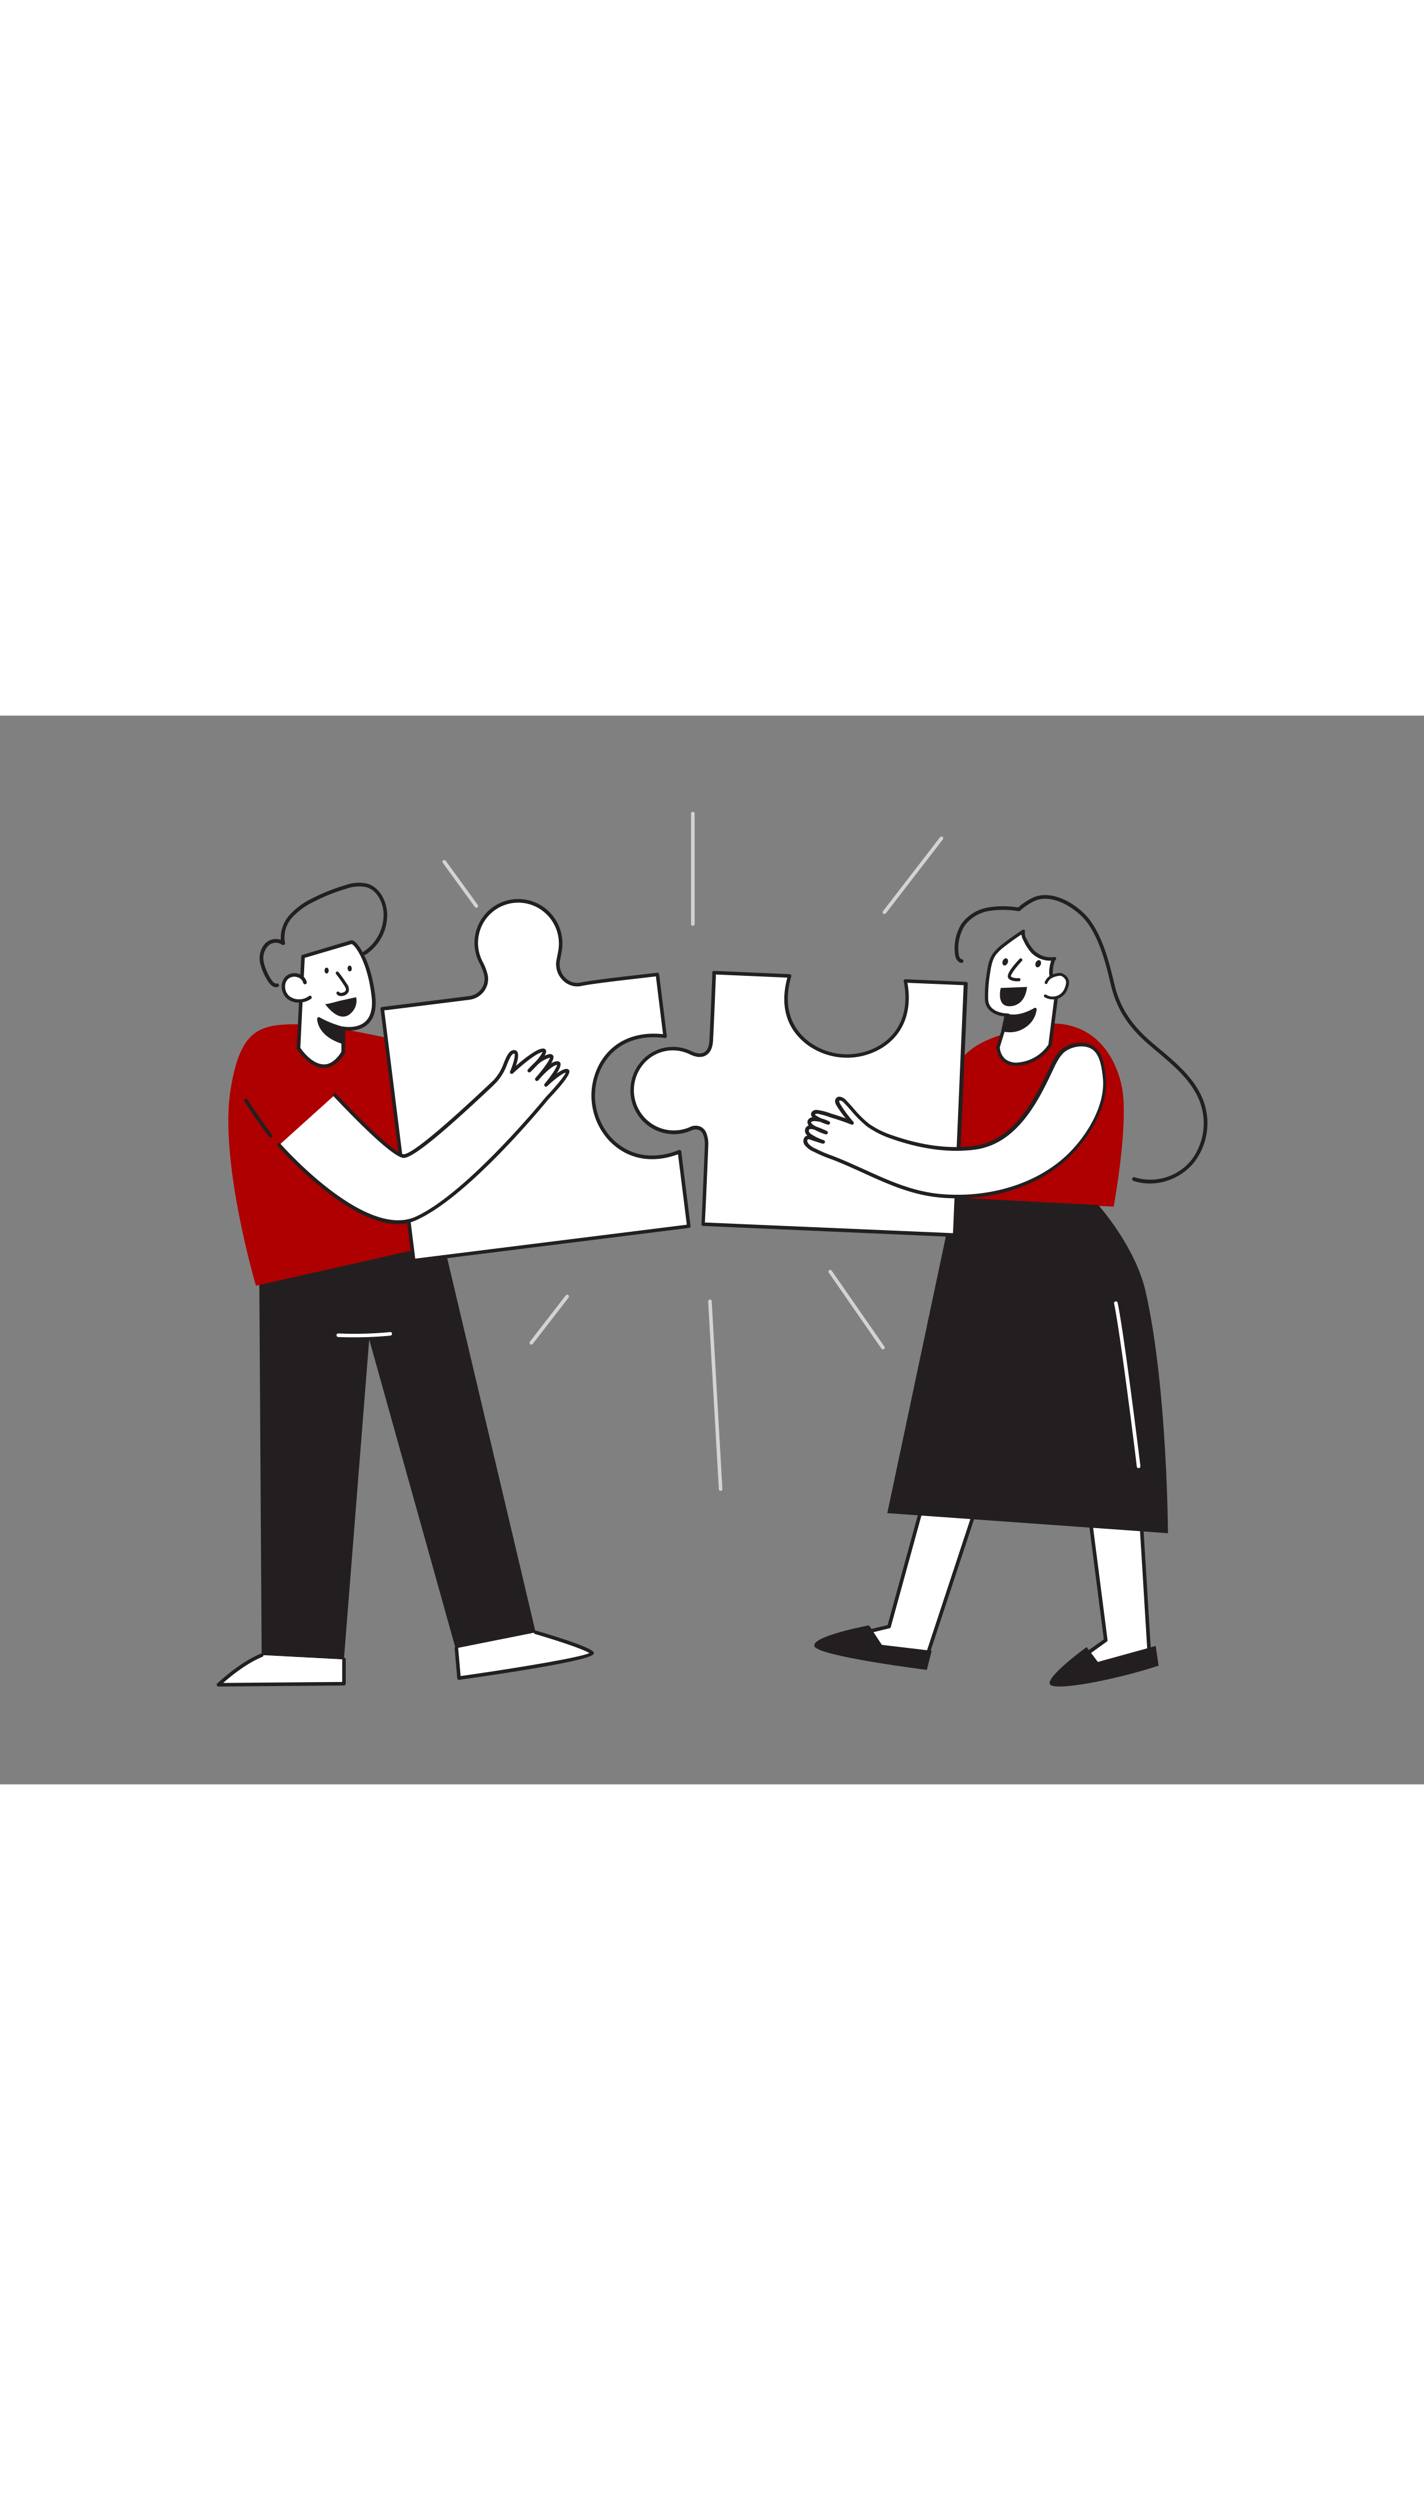<svg xmlns="http://www.w3.org/2000/svg" viewBox="0 0 400 300" data-imageid="problem-solving-flatline" imageName="Problem Solving" class="illustrations_image" style="width: 171px;"><rect x="0" y="0" width="400" height="300" fill="#808080" stroke="none"/><g id="_002" data-name="002"><path d="M271.31,177.22l-21.57,78.47s-17,4-16.67,5.06,26.84,4.66,26.84,4.66l26.88-81.32" fill="#fff"/><path d="M259.91,265.92h-.06c-26.79-3.62-27.13-4.63-27.26-5a.65.65,0,0,1,.06-.51c.7-1.26,11.67-3.95,16.68-5.12l21.5-78.18a.5.5,0,0,1,.61-.35.5.5,0,0,1,.35.62l-21.57,78.46a.5.5,0,0,1-.37.36c-6.75,1.57-14,3.54-15.92,4.46,2.89.93,16.67,3,25.64,4.22l26.74-80.93a.51.51,0,0,1,.63-.32.5.5,0,0,1,.32.64l-26.87,81.32A.5.5,0,0,1,259.91,265.92Zm-26.47-5.49Z" fill="#231f20"/><path d="M317.38,173.94,323,265.43s-26.61,5.77-26.71,5.08,14.34-10.95,14.34-10.95l-10.87-84.49" fill="#fff"/><path d="M296.45,271c-.34,0-.41,0-.46-.08a.6.6,0,0,1-.22-.36c-.06-.37-.15-1,14.29-11.26l-10.82-84.2a.5.5,0,0,1,1-.13l10.87,84.49a.52.52,0,0,1-.21.48c-4.44,3.15-11.24,8.12-13.47,10,3.75-.49,16.56-3.13,25-5L316.88,174a.5.5,0,0,1,.47-.53.51.51,0,0,1,.53.47l5.59,91.49a.49.49,0,0,1-.39.52C302.53,270.37,297.69,271,296.45,271Z" fill="#231f20"/><path d="M274.32,97.63c-1.36.43-2.73.84-4.11,1.2a119.62,119.62,0,0,1-33.61,4.28c-3.79-.1-8.85,0-12.32-1.62-2.7-1.28-5.24-3.52-7.73-5.17-.64-.42-1.67-.77-2-.1-.28.51.14,1.11.54,1.52a34.63,34.63,0,0,0,4.69,4,60.82,60.82,0,0,0-9.8-.88.67.67,0,0,0-.42.09c-.37.28.11.82.54,1a19.73,19.73,0,0,0,3.08,1,12,12,0,0,0-3-.52c-.46,0-1,0-1.21.45-.27.59.44,1.14,1.05,1.38a28.17,28.17,0,0,0,3,1,12.19,12.19,0,0,0-3.5.45.92.92,0,0,0-.52.28.8.8,0,0,0-.11.51,2.45,2.45,0,0,0,2,1.85,27.83,27.83,0,0,1,2.87.52c-.88.06-1.75-.26-2.62-.2s-1.85.77-1.66,1.63,1,1,1.8,1.22a165,165,0,0,0,44.86,3.78,168.91,168.91,0,0,0,22.42-2.67c6.69-1.26,13.54-2.34,18.07-7.93a15.27,15.27,0,0,0,1-1.31A6.94,6.94,0,0,0,299,98.32c-1.11-5.41-8.34-4.93-12.46-4.14A111.38,111.38,0,0,0,274.32,97.63Z" fill="#fff"/><path d="M247.36,116a163.77,163.77,0,0,1-36.24-4c-.83-.19-2-.56-2.18-1.61a1.54,1.54,0,0,1,.31-1.28,2.15,2.15,0,0,1,.65-.58,2.57,2.57,0,0,1-1.58-2,1.22,1.22,0,0,1,.2-.86,1.43,1.43,0,0,1,.79-.47c.36-.1.73-.18,1.1-.25l-.64-.25a2.45,2.45,0,0,1-1.34-1.15,1.13,1.13,0,0,1,0-.9,1.22,1.22,0,0,1,.81-.66,1.2,1.2,0,0,1-.36-.68.8.8,0,0,1,.32-.76,1.19,1.19,0,0,1,.72-.19,61.79,61.79,0,0,1,7.92.58,36,36,0,0,1-3.17-2.88c-.94-1-.86-1.68-.62-2.11a1.16,1.16,0,0,1,.77-.59,2.81,2.81,0,0,1,2,.51c.86.57,1.73,1.21,2.57,1.84a33.57,33.57,0,0,0,5.11,3.3c2.95,1.39,7.26,1.47,10.71,1.54l1.4,0a118.45,118.45,0,0,0,33.47-4.26c1.2-.32,2.46-.69,4.09-1.19l2.34-.74a84.4,84.4,0,0,1,9.92-2.73c3.51-.68,11.8-1.58,13,4.53.34,1.64-.17,3.48-1.51,5.46a16.55,16.55,0,0,1-1,1.34c-4.46,5.51-11.1,6.75-17.53,8l-.83.16a168.78,168.78,0,0,1-22.49,2.68Q251.73,116,247.36,116Zm-36.05-6.85h-.19a1.56,1.56,0,0,0-1.08.55.53.53,0,0,0-.12.47c.08.37.54.65,1.42.85a164.2,164.2,0,0,0,44.73,3.76,168.13,168.13,0,0,0,22.35-2.66l.84-.16c6.25-1.17,12.71-2.38,16.94-7.6.33-.4.64-.83.93-1.26a6.37,6.37,0,0,0,1.37-4.71c-1.07-5.23-8.67-4.37-11.88-3.75a83.44,83.44,0,0,0-9.8,2.7l-2.35.74h0c-1.64.51-2.92.88-4.13,1.2a119.08,119.08,0,0,1-33.75,4.3l-1.4,0c-3.55-.07-8-.15-11.12-1.64a32.56,32.56,0,0,1-5.27-3.4c-.87-.64-1.7-1.25-2.53-1.8a1.77,1.77,0,0,0-1.18-.38.21.21,0,0,0-.14.1c-.09.18.09.54.47.94a34.86,34.86,0,0,0,4.62,4,.5.5,0,0,1-.37.9,62,62,0,0,0-9.61-.87.82.82,0,0,0,.2.12,21.41,21.41,0,0,0,2,.71c.34.08.67.17,1,.27a.49.49,0,0,1,.34.6.51.51,0,0,1-.6.36c-.33-.08-.66-.16-1-.26a13,13,0,0,0-2-.26c-.4,0-.68,0-.74.17a.2.2,0,0,0,0,.11,1.54,1.54,0,0,0,.78.59,25.88,25.88,0,0,0,2.93,1,.51.51,0,0,1,.36.56.5.5,0,0,1-.5.42,11.46,11.46,0,0,0-3.35.43.72.72,0,0,0-.26.1h0a.34.34,0,0,0,0,.16c.07.72.88,1.23,1.64,1.41a10.4,10.4,0,0,0,1.16.19,8,8,0,0,1,1.77.35.51.51,0,0,1,.33.54.52.52,0,0,1-.47.43,7.37,7.37,0,0,1-1.42-.1A7.19,7.19,0,0,0,211.31,109.18Zm63-11.55h0Z" fill="#231f20"/><path d="M244.11,255.36l3.6,5.48,14,1.66-1.37,5.37s-30.88-3.86-31.59-6.69S244.11,255.36,244.11,255.36Z" fill="#231f20"/><path d="M281.88,89.48s-9.7,2.31-12.62,8.31.57,38.18.57,38.18l43,1.84s4.41-23.7,2.25-33.86S304.35,80.25,281.88,89.48Z" fill="#ae0000" class="target-color"/><path d="M283.14,84l-2.76,9s.06,5.32,5.95,4.71a11.79,11.79,0,0,0,8.59-5.36l2.1-16.1a4.78,4.78,0,0,1-1.69-3,7.78,7.78,0,0,1,0-2.68c.06-.34.44-2.33.83-2.4A7,7,0,0,1,290,66.1a13,13,0,0,1-2-3.2,3.34,3.34,0,0,1-.51-2.39q-2.77,1.76-5.37,3.78a14.52,14.52,0,0,0-2.59,2.42c-1.25,1.62-1.59,3.85-1.88,5.82a38.15,38.15,0,0,0-.49,7.08C277.29,84.12,283.14,84,283.14,84Z" fill="#fff"/><path d="M285.41,98.27A5.37,5.37,0,0,1,281.68,97a5.76,5.76,0,0,1-1.75-3.94.34.34,0,0,1,0-.14l2.58-8.44c-2.27-.15-5.73-1.28-5.86-4.85a38.82,38.82,0,0,1,.5-7.16c.28-1.92.63-4.31,2-6a14.58,14.58,0,0,1,2.67-2.5c1.74-1.35,3.56-2.63,5.41-3.81a.47.47,0,0,1,.52,0,.46.46,0,0,1,.16.5,3,3,0,0,0,.48,2.06,12.5,12.5,0,0,0,2,3.09,6.63,6.63,0,0,0,5.75,1.95h0a.46.46,0,0,1,.53.38.47.47,0,0,1-.26.49,8.12,8.12,0,0,0-.57,2.06,7.35,7.35,0,0,0,0,2.52,4.43,4.43,0,0,0,1.5,2.75.45.45,0,0,1,.19.43l-2.09,16.1a.49.49,0,0,1-.06.17,12.13,12.13,0,0,1-8.95,5.58C286,98.25,285.72,98.27,285.41,98.27Zm-4.57-5.16a4.94,4.94,0,0,0,1.45,3.22,5,5,0,0,0,4,1,11.38,11.38,0,0,0,8.2-5l2-15.76a5.31,5.31,0,0,1-1.65-3.15,8.21,8.21,0,0,1,0-2.84,11.85,11.85,0,0,1,.42-1.78,7.49,7.49,0,0,1-5.64-2.31,13.52,13.52,0,0,1-2.11-3.31,5.49,5.49,0,0,1-.61-1.73q-2.35,1.54-4.58,3.27A13.87,13.87,0,0,0,279.86,67c-1.19,1.54-1.51,3.7-1.79,5.61a38.82,38.82,0,0,0-.49,7c.14,4,5.35,4,5.55,4a.45.45,0,0,1,.37.18.47.47,0,0,1,.08.41Zm15.4-24.46h0Z" fill="#231f20"/><path d="M293.85,75a3.26,3.26,0,0,1,1.34-1.59,5.48,5.48,0,0,1,1.86-.64,2.28,2.28,0,0,1,1.07,0,1.87,1.87,0,0,1,.67.35,2.53,2.53,0,0,1,1,1.42,3.17,3.17,0,0,1-.12,1.43,6.12,6.12,0,0,1-.59,1.46,4,4,0,0,1-5.49,1.35" fill="#fff"/><path d="M295.71,79.66a4.37,4.37,0,0,1-2.29-.64.41.41,0,0,1-.14-.55.39.39,0,0,1,.55-.13,3.58,3.58,0,0,0,4.94-1.22,5.73,5.73,0,0,0,.54-1.36,2.52,2.52,0,0,0,.12-1.24,2.15,2.15,0,0,0-.88-1.18,1.49,1.49,0,0,0-.53-.29,2.13,2.13,0,0,0-.89.06,5.28,5.28,0,0,0-1.74.59,2.9,2.9,0,0,0-1.17,1.39.39.39,0,0,1-.51.23.4.4,0,0,1-.23-.52A3.63,3.63,0,0,1,295,73a6.14,6.14,0,0,1,2-.69,2.63,2.63,0,0,1,1.25,0,2.45,2.45,0,0,1,.81.42,2.91,2.91,0,0,1,1.18,1.65,3.48,3.48,0,0,1-.13,1.62,6.39,6.39,0,0,1-.63,1.56,4.39,4.39,0,0,1-2.7,2A4.61,4.61,0,0,1,295.71,79.66Z" fill="#231f20"/><path d="M281.76,88.21a7.47,7.47,0,0,0,6.1-1.12,6.6,6.6,0,0,0,2.91-4.67s-4.46,2.83-8.1,1.57Z" fill="#231f20"/><path d="M283.62,88.88a7.5,7.5,0,0,1-2-.25.44.44,0,0,1-.3-.52l.91-4.21a.46.46,0,0,1,.22-.29.45.45,0,0,1,.36,0c3.39,1.17,7.67-1.5,7.71-1.53a.43.43,0,0,1,.45,0,.43.43,0,0,1,.23.39,7,7,0,0,1-3.09,5A7.5,7.5,0,0,1,283.62,88.88Zm-1.34-1a7,7,0,0,0,5.31-1.14,6.6,6.6,0,0,0,2.57-3.47c-1.42.74-4.41,2-7.16,1.29Z" fill="#231f20"/><path d="M286.73,68.58s-3.73,3.93-3.15,4.82,2.64.72,2.64.72" fill="#fff"/><path d="M285.79,74.58c-.72,0-2.06-.12-2.58-.94-.64-1,1.39-3.46,3.2-5.37a.44.44,0,0,1,.64.61c-1.74,1.84-3.19,3.85-3.09,4.31.31.47,1.63.54,2.22.49a.44.44,0,1,1,.07.88A3.51,3.51,0,0,1,285.79,74.58Z" fill="#231f20"/><ellipse cx="291.64" cy="69.65" rx="1.05" ry="0.75" transform="translate(118.14 314.2) rotate(-68.08)" fill="#231f20"/><ellipse cx="282.38" cy="69.13" rx="1.05" ry="0.75" transform="translate(112.82 305.29) rotate(-68.08)" fill="#231f20"/><path d="M281.1,76.45l7.38-.29s-.2,5-4.5,5.4S281.1,76.45,281.1,76.45Z" fill="#231f20"/><path d="M308.53,137.4s10.38,11.56,13.28,24.3c6.09,26.8,6.27,67.8,6.27,67.8l-78.84-5.63L268,135.27Z" fill="#231f20"/><path d="M323,131.35a14.22,14.22,0,0,1-4.63-.76.52.52,0,1,1,.34-1,14.85,14.85,0,0,0,15.91-4.78A17.19,17.19,0,0,0,336.88,108c-2.26-5.6-7.11-9.68-11.8-13.63-.82-.69-1.65-1.39-2.45-2.09-5.87-5.07-9-10.06-10.59-16.68-1.45-6.2-3.15-12.64-6.52-17.34-2.8-3.9-9.65-8.41-14.71-6.33a17,17,0,0,0-4.3,2.86.55.55,0,0,1-.41.11,25.53,25.53,0,0,0-8.29-.06A10.73,10.73,0,0,0,271,58.92a12.15,12.15,0,0,0-1.75,7.67c.05.78.32,1.72.92,1.79a.52.52,0,0,1,.45.57.51.51,0,0,1-.58.45c-1-.12-1.71-1.15-1.82-2.75a12.94,12.94,0,0,1,1.94-8.32,11.69,11.69,0,0,1,7.43-4.48,26,26,0,0,1,8.41,0,17.33,17.33,0,0,1,4.4-2.87c5.62-2.31,12.87,2.4,15.94,6.68,3.48,4.85,5.21,11.4,6.69,17.7s4.56,11.22,10.25,16.14c.8.7,1.62,1.39,2.45,2.08,4.78,4,9.73,8.2,12.09,14a18,18,0,0,1-2.42,17.85A16.21,16.21,0,0,1,323,131.35Z" fill="#231f20"/><path d="M325.45,266.67l-.81-5.52-16.25,4.48-3.16-4.17S293.33,270.09,295,272,314.18,270.42,325.45,266.67Z" fill="#231f20"/><path d="M248,177.89a.49.49,0,0,1-.41-.21L232.8,156.36a.51.51,0,0,1,.13-.7.49.49,0,0,1,.69.13l14.81,21.32a.49.49,0,0,1-.13.69A.47.47,0,0,1,248,177.89Z" fill="#d1d3d4"/><path d="M248.44,55.69a.49.49,0,0,1-.4-.8l16-20.73a.5.5,0,1,1,.79.61l-16,20.73A.51.51,0,0,1,248.44,55.69Z" fill="#d1d3d4"/><polygon points="124.83 148.96 150.46 257.33 128.2 262.66 103.71 175.11 96.6 264.94 73.5 263.75 72.71 138.3 124.83 148.96" fill="#231f20"/><path d="M117.87,93.19c-.15.59,45,7.1,45,7.1l-3.26,14.37s-29.61-3.26-45.3-5.78Z" fill="#fff"/><path d="M159.62,115.16h-.05c-.3,0-29.81-3.29-45.33-5.78a.48.48,0,0,1-.34-.21.52.52,0,0,1-.07-.39l3.55-15.69h0a.5.5,0,0,1,.6-.37.54.54,0,0,1,.2.1c1.84.66,27.65,4.53,44.76,7a.51.51,0,0,1,.34.21.49.49,0,0,1,.08.39l-3.26,14.37A.5.5,0,0,1,159.62,115.16Zm-44.7-6.69c14.57,2.31,40.6,5.23,44.31,5.64l3-13.4c-33.51-4.84-41.87-6.35-44-6.91Z" fill="#231f20"/><path d="M92,87.41c.18-.56,27.54,5.28,27.54,5.28l-1,20.53-18.75-6.71S90.78,91.16,92,87.41Z" fill="#ae0000" class="target-color"/><path d="M110,99.7c-.41-1.11-5.59-12.57-20.69-12.94s-21.36-1-24.51,18c-3.35,20.09,7.1,55.27,7.1,55.27l57.58-13S114,110.49,110,99.7Z" fill="#ae0000" class="target-color"/><path d="M200.6,72.15l21.21.93c-2.35,8-.52,14.6,5.23,18.92a18.39,18.39,0,0,0,20.52.83c6-3.76,8.35-10.23,6.74-18.33l17,.74-3.08,70.6-70.68-3.08c0-.55,0-1.11.08-1.66.29-6.85.61-13.7.86-20.55a7.79,7.79,0,0,0-.48-3.07,2.78,2.78,0,0,0-4-1.46A11.71,11.71,0,0,1,180,112.44a11.84,11.84,0,0,1,.12-14.65A11.27,11.27,0,0,1,194,94.63c3.32,1.63,5.59.34,5.79-3.38.31-6,.53-11.91.8-17.86C200.56,73,200.58,72.67,200.6,72.15Z" fill="#fff"/><path d="M268.2,146.34h0l-70.68-3.08a.53.53,0,0,1-.35-.17.5.5,0,0,1-.13-.36l.3-6.67c.22-5.17.45-10.35.64-15.53a7.25,7.25,0,0,0-.45-2.87,2.26,2.26,0,0,0-1.24-1.34,2.65,2.65,0,0,0-2.1.15,12.19,12.19,0,0,1-14.54-3.72,12.36,12.36,0,0,1,.13-15.27,11.77,11.77,0,0,1,14.42-3.3c1.48.72,2.73.84,3.61.32s1.37-1.64,1.46-3.28c.22-4.17.4-8.42.57-12.52.07-1.78.15-3.56.23-5.33l0-1.24a.52.52,0,0,1,.16-.35.53.53,0,0,1,.36-.13l21.21.93a.47.47,0,0,1,.39.21.5.5,0,0,1,.07.43C220,81,221.75,87.39,227.34,91.6a17.91,17.91,0,0,0,20,.8c5.76-3.63,8.07-10,6.51-17.81a.47.47,0,0,1,.11-.42.44.44,0,0,1,.4-.17l17,.74a.48.48,0,0,1,.35.16.49.49,0,0,1,.13.36l-3.08,70.6a.48.48,0,0,1-.16.35A.51.51,0,0,1,268.2,146.34ZM198,142.28l69.69,3,3-69.61L254.9,75c1.41,8-1.09,14.45-7.07,18.23a18.94,18.94,0,0,1-21.09-.85C220.93,88,219,81.52,221.16,73.55l-20.08-.88,0,.74c-.07,1.78-.15,3.55-.22,5.33-.17,4.11-.35,8.36-.57,12.53-.11,2-.78,3.41-2,4.1s-2.75.59-4.55-.3a10.77,10.77,0,0,0-13.2,3,11.34,11.34,0,0,0-.12,14,11.19,11.19,0,0,0,13.33,3.44,3.59,3.59,0,0,1,2.89-.18,3.21,3.21,0,0,1,1.8,1.91,8.3,8.3,0,0,1,.52,3.27c-.19,5.18-.42,10.36-.65,15.54Z" fill="#231f20"/><path d="M184.65,72.65,186.82,90c-8.18-1.1-14.75,1.91-18.14,8.29a18,18,0,0,0,2.37,20.21c5,5.57,12.14,7,19.82,4l2.61,20.89L116.2,153l-8.82-70.7,24.46-3a5.39,5.39,0,0,0,4.6-6.68,16.17,16.17,0,0,0-1.2-3.1A11.8,11.8,0,0,1,151,53.29a12,12,0,0,1,6.31,12.79c-.17,1-.4,2-.55,3-.52,3.35,2.44,7.19,6.5,6.35S180.47,73.17,184.65,72.65Z" fill="#fff"/><path d="M116.2,153.48a.45.45,0,0,1-.3-.1.47.47,0,0,1-.19-.34l-8.83-70.69a.5.5,0,0,1,.44-.56l1.71-.22,22.75-2.84a5,5,0,0,0,3.51-2.15,4.74,4.74,0,0,0,.66-3.9,15.19,15.19,0,0,0-1.16-3,12.3,12.3,0,0,1,16.43-16.83,12.52,12.52,0,0,1,6.57,13.32c-.07.44-.16.87-.24,1.3s-.22,1.1-.31,1.66a5.4,5.4,0,0,0,1.64,4.56,4.68,4.68,0,0,0,4.27,1.22c3-.62,11-1.54,16.85-2.21l4.59-.54a.51.51,0,0,1,.56.43l2.16,17.35a.49.49,0,0,1-.56.56c-7.93-1.06-14.35,1.86-17.62,8a17.59,17.59,0,0,0,2.29,19.65c4.81,5.38,11.84,6.77,19.27,3.81a.49.49,0,0,1,.68.4l2.6,20.9a.5.5,0,0,1-.1.37.48.48,0,0,1-.33.18l-77.28,9.65Zm-8.26-70.76,8.7,69.7,76.28-9.52-2.47-19.76c-7.62,2.82-14.8,1.27-19.78-4.31a18.61,18.61,0,0,1-2.43-20.78c3.39-6.39,9.93-9.51,18-8.63l-2-16.22-4.1.48c-5.51.63-13.84,1.59-16.76,2.2a5.67,5.67,0,0,1-5.17-1.47A6.33,6.33,0,0,1,156.25,69c.09-.57.2-1.14.32-1.71l.24-1.27a11.53,11.53,0,0,0-6.05-12.26,11.3,11.3,0,0,0-15.08,15.49,16,16,0,0,1,1.24,3.2,5.77,5.77,0,0,1-.8,4.72,6,6,0,0,1-4.21,2.58l-22.75,2.85Z" fill="#231f20"/><path d="M96.39,94.5V87.77s9.72,2,8.48-9-5.42-15.43-6.14-15.21L85.12,67.63,83.81,93.37S90.56,103.89,96.39,94.5Z" fill="#fff"/><path d="M91,98.9c-4.15,0-7.43-5.05-7.57-5.26a.47.47,0,0,1-.08-.3L84.62,67.6a.5.5,0,0,1,.36-.45l13.6-4.07a1,1,0,0,1,.84.2c1.75,1.16,4.92,6.38,6,15.44.4,3.6-.3,6.26-2.09,7.9-2.12,1.95-5.12,1.87-6.39,1.73V94.5a.5.5,0,0,1-.07.27c-1.69,2.72-3.65,4.11-5.82,4.13Zm-6.64-5.68C84.85,94,87.7,97.9,91,97.9h0c1.78,0,3.42-1.21,4.9-3.54V87.77a.47.47,0,0,1,.19-.38.51.51,0,0,1,.41-.11s3.81.73,6.12-1.4c1.54-1.42,2.13-3.79,1.76-7-1.12-9.91-4.67-14.4-5.59-14.77L85.6,68ZM96.39,94.5h0Z" fill="#231f20"/><path d="M85.69,74.81c-.46-2.08-3.56-2.81-5.09-1.33a3.92,3.92,0,0,0,.48,5.63,5.11,5.11,0,0,0,6,0" fill="#fff"/><path d="M83.92,80.55a5,5,0,0,1-3.15-1,4.58,4.58,0,0,1-1.65-3.33,4,4,0,0,1,1.13-3,3.68,3.68,0,0,1,3.6-.74,3.21,3.21,0,0,1,2.32,2.32.5.5,0,1,1-1,.22,2.27,2.27,0,0,0-1.64-1.59,2.68,2.68,0,0,0-2.61.51,2.92,2.92,0,0,0-.83,2.28,3.54,3.54,0,0,0,1.27,2.59,4.61,4.61,0,0,0,5.36-.06.5.5,0,1,1,.57.81A5.92,5.92,0,0,1,83.92,80.55Z" fill="#231f20"/><path d="M94.72,72.28A39.26,39.26,0,0,1,97,75.54a2.12,2.12,0,0,1,.46,1.76,1.73,1.73,0,0,1-1.3.93,1.14,1.14,0,0,1-1.26-.34" fill="#fff"/><path d="M95.78,78.72a1.36,1.36,0,0,1-1.22-.6.45.45,0,0,1,.16-.61.45.45,0,0,1,.61.16c.1.18.48.19.78.12s.81-.22,1-.64-.13-.92-.41-1.37a38.56,38.56,0,0,0-2.3-3.23.44.44,0,1,1,.69-.55,38.13,38.13,0,0,1,2.35,3.31,2.45,2.45,0,0,1,.5,2.15,2.11,2.11,0,0,1-1.61,1.2A2.44,2.44,0,0,1,95.78,78.72Z" fill="#231f20"/><ellipse cx="91.75" cy="71.56" rx="0.58" ry="0.82" transform="translate(-0.08 0.1) rotate(-0.06)" fill="#231f20"/><ellipse cx="98.23" cy="70.98" rx="0.58" ry="0.82" transform="translate(-5.9 8.98) rotate(-5.08)" fill="#231f20"/><path d="M77.56,76.24c-.68,0-1.58-.4-2.47-2a15.05,15.05,0,0,1-2.06-5A6.21,6.21,0,0,1,74.44,64a4.26,4.26,0,0,1,4.43-1.07,9.72,9.72,0,0,1,2.32-6.79,20.44,20.44,0,0,1,6.55-4.86,52.3,52.3,0,0,1,9.18-3.66,11.1,11.1,0,0,1,6.29-.44c3.54,1.06,5.35,5,5.53,8.11a13.26,13.26,0,0,1-6,11.79.52.52,0,0,1-.71-.16.51.51,0,0,1,.16-.71,12.39,12.39,0,0,0,5.55-10.86c-.16-2.82-1.73-6.27-4.79-7.18a10.22,10.22,0,0,0-5.71.44,50.93,50.93,0,0,0-9,3.59A19.53,19.53,0,0,0,82,56.75a8.29,8.29,0,0,0-1.94,7,.5.5,0,0,1-.23.56.51.51,0,0,1-.61,0,3.09,3.09,0,0,0-4,.42,5.14,5.14,0,0,0-1.13,4.44A14.34,14.34,0,0,0,76,73.77c.42.73,1.07,1.57,1.75,1.42a.52.52,0,0,1,.62.39.51.51,0,0,1-.4.61A1.6,1.6,0,0,1,77.56,76.24Z" fill="#231f20"/><path d="M96.39,87.77a28.34,28.34,0,0,1-6.86-2.71s-.13,4.5,6.78,6.65Z" fill="#231f20"/><path d="M96.31,92.15l-.13,0c-7.15-2.22-7.09-6.88-7.09-7.08a.44.44,0,0,1,.24-.37.43.43,0,0,1,.44,0,28.31,28.31,0,0,0,6.73,2.66.43.43,0,0,1,.33.43l-.08,3.94a.44.44,0,0,1-.19.34A.38.38,0,0,1,96.31,92.15ZM90.09,85.9c.31,1.26,1.47,3.7,5.79,5.2l.06-3A29.5,29.5,0,0,1,90.09,85.9Z" fill="#231f20"/><path d="M78.44,120.53s23.88,27.44,38.69,20.63,36.72-33.76,36.72-33.76,6.91-7.21,5.53-7.6-5.93,4-5.93,4,5.14-6.12,3.16-6.12-5.72,4.54-5.72,4.54,6.12-6.91,3.55-6.52-5.72,4.15-5.72,4.15,6.12-5.92,3.75-5.72-8.69,6.11-8.69,6.11,2.57-5.92.59-5.72S142,100,139,102.76s-22.11,21.12-25.66,20.93S94,106.51,94,106.51" fill="#fff"/><path d="M111.89,142.76c-5.51,0-12.19-3-20-9a108.11,108.11,0,0,1-13.87-12.93.51.51,0,0,1,0-.71.49.49,0,0,1,.7,0c.24.27,23.81,27.08,38.11,20.5,14.53-6.68,36.32-33.35,36.54-33.62,2.5-2.6,5.15-5.75,5.55-6.8-.92.18-3.31,2-5.21,3.83a.5.5,0,0,1-.73-.68c1.89-2.26,3.42-4.59,3.5-5.29-1.13.09-3.12,1.92-4.54,3.48l-.77.88a.5.5,0,0,1-.7,0,.51.51,0,0,1-.06-.7c.09-.11.33-.4.68-.78,1.7-2,3.27-4.2,3.39-4.93h0a8.09,8.09,0,0,0-3.6,2.12c-.6.65-1.24,1.29-1.86,1.89a.5.5,0,0,1-.73-.68,25,25,0,0,1,1.77-1.82,14.09,14.09,0,0,0,2.38-3.08c-1.82.19-6.64,4.37-8.36,6a.5.5,0,0,1-.8-.56c.88-2,1.57-4.52,1.21-5,0,0,0,0-.11,0-.7.07-1.29,1.46-1.91,2.94a14.78,14.78,0,0,1-3.13,5.22l-1,1c-14.69,13.85-22.6,20.24-25,20.11-3.65-.21-18-15.58-19.68-17.34a.49.49,0,0,1,0-.7.5.5,0,0,1,.71,0c6.29,6.77,16.55,16.88,19,17,1.41.07,6.73-3.31,24.28-19.84l1-.95a13.77,13.77,0,0,0,2.89-4.88c.8-1.91,1.44-3.42,2.73-3.55a1.09,1.09,0,0,1,1,.42c.56.77.15,2.56-.35,4,2.09-1.82,5.65-4.7,7.44-4.85a.9.9,0,0,1,1,.47c.16.35,0,.89-.39,1.53a5.18,5.18,0,0,1,1.32-.42.93.93,0,0,1,1.09.42c.24.44,0,1.22-.55,2.15a3.57,3.57,0,0,1,1.7-.6.9.9,0,0,1,.87.49c.27.59-.24,1.72-1,2.94,1.17-.83,2.34-1.44,3-1.24a.72.72,0,0,1,.52.52c.34,1.25-3.5,5.49-5.82,7.91-.87,1.07-22.13,27.08-36.87,33.86A12.8,12.8,0,0,1,111.89,142.76Z" fill="#231f20"/><path d="M99.34,82.64a2.61,2.61,0,0,1-.33.45c-2.74,3.21-5.92.23-7.72-2.16.18.25,3.85-.82,4.22-.89l4.52-1A4.58,4.58,0,0,1,99.34,82.64Z" fill="#231f20"/><path d="M128.2,261.78l.74,8.39s38.94-5.48,37.31-7.11-15.79-5.73-15.79-5.73" fill="#fff"/><path d="M128.94,270.67a.51.51,0,0,1-.31-.11.53.53,0,0,1-.19-.35l-.74-8.39a.5.5,0,0,1,1-.09l.69,7.87c13-1.84,33.16-5.05,36.16-6.45-2-1.26-10-3.82-15.23-5.34a.49.49,0,0,1-.34-.61.51.51,0,0,1,.62-.35c1.46.43,14.33,4.18,16,5.86a.63.63,0,0,1,.16.66c-.61,1.81-23.92,5.34-37.76,7.29Z" fill="#231f20"/><path d="M96.6,264.94v6.81L61.36,272s6.22-5.92,12.14-8.29" fill="#fff"/><path d="M61.36,272.54a.5.5,0,0,1-.34-.86c.25-.24,6.35-6,12.3-8.39a.5.5,0,0,1,.65.28.51.51,0,0,1-.28.65c-4.41,1.76-9.06,5.59-11,7.31l33.43-.28v-6.31a.5.5,0,0,1,1,0v6.81a.51.51,0,0,1-.5.5l-35.23.29Z" fill="#231f20"/><path d="M99.35,174.52c-2.64,0-4.33-.09-4.36-.09a.52.52,0,0,1-.47-.53.5.5,0,0,1,.53-.47,103.54,103.54,0,0,0,14.53-.39.48.48,0,0,1,.54.44.5.5,0,0,1-.44.55C105.72,174.42,102,174.52,99.35,174.52Z" fill="#fff"/><path d="M149.25,176.55a.47.47,0,0,1-.31-.11.51.51,0,0,1-.09-.7l10.07-13a.52.52,0,0,1,.7-.09.51.51,0,0,1,.09.71l-10.06,13A.51.51,0,0,1,149.25,176.55Z" fill="#d1d3d4"/><path d="M202.41,217.62a.49.49,0,0,1-.49-.47l-3-52.71a.51.51,0,0,1,.48-.53.49.49,0,0,1,.52.47l3,52.71a.5.5,0,0,1-.47.53Z" fill="#d1d3d4"/><path d="M296.94,96.11a27.2,27.2,0,0,0-1.56,3C291,108.32,285.33,119.66,274,121.3c-7.95,1.15-16.13-.39-23.63-3a25.22,25.22,0,0,1-6.55-3.31c-2.38-1.81-4.39-4.53-6.49-6.67-.53-.55-1.46-1.1-2-.52s-.1,1.11.21,1.6a35,35,0,0,0,3.74,4.92c-1.69-.68-3.42-1.28-5.17-1.81a30.42,30.42,0,0,0-4.66-1.29,1.41,1.41,0,0,0-.82.27.64.64,0,0,0-.17.79.93.93,0,0,0,.31.28,13.67,13.67,0,0,0,3.85,1.75,9.7,9.7,0,0,0-3.77-1c-.57,0-1.28.08-1.47.62s.37,1.11.89,1.43a16.07,16.07,0,0,0,3.73,1.69,23.12,23.12,0,0,0-3.18-1.31c-.68-.22-1.56-.36-2,.22a1.18,1.18,0,0,0,0,1.29,3,3,0,0,0,1,.9,14.74,14.74,0,0,0,3.35,1.54L228,118.59a1.61,1.61,0,0,0-1.47,0c-.51.41-.31,1.25.08,1.79a7.6,7.6,0,0,0,2.94,1.94,47,47,0,0,0,4.51,1.87c10.21,4,19.12,9.67,30.32,10.6,12.37,1,26.25-2.32,35.47-11,5.58-5.25,11.35-14.3,10.35-22.41-.33-2.65-.74-6.31-3.07-8-2.49-1.85-7-.94-9,1.17A10.25,10.25,0,0,0,296.94,96.11Z" fill="#fff"/><path d="M268.91,135.5c-1.5,0-3-.06-4.55-.19-8.07-.68-14.82-3.73-22-7-2.75-1.25-5.6-2.54-8.51-3.67l-1-.36a37.47,37.47,0,0,1-3.59-1.52l-.59-.29a6.27,6.27,0,0,1-2.52-1.81,1.82,1.82,0,0,1,0-2.47,1.4,1.4,0,0,1,.64-.28,2.22,2.22,0,0,1-.39-.47,1.66,1.66,0,0,1,0-1.85,1.47,1.47,0,0,1,.78-.54,1.39,1.39,0,0,1-.31-1.35,1.51,1.51,0,0,1,1.36-.94,1.09,1.09,0,0,1,0-1.71,1.81,1.81,0,0,1,1.12-.38,16.43,16.43,0,0,1,4,1l.83.26c1.13.34,2.25.71,3.37,1.12a34,34,0,0,1-2.5-3.48c-.72-1.14-.49-1.82-.17-2.19a1.14,1.14,0,0,1,.88-.42,2.72,2.72,0,0,1,1.82.91c.72.73,1.44,1.55,2.13,2.33a32.34,32.34,0,0,0,4.3,4.3,24.93,24.93,0,0,0,6.41,3.23c8.54,3,16.41,4,23.4,3,11.4-1.65,17.17-13.86,21-21.94a25.91,25.91,0,0,1,1.59-3h0a10.65,10.65,0,0,1,1.27-1.66c2.12-2.23,6.91-3.27,9.67-1.23,2.46,1.83,2.92,5.53,3.25,8.24l0,.15c1,8-4.56,17.25-10.51,22.84C292.54,131.41,281.08,135.5,268.91,135.5Zm-41.74-16.58a.56.56,0,0,0-.3.08c-.23.19-.09.73.18,1.1a5.17,5.17,0,0,0,2.15,1.49l.61.31a37.21,37.21,0,0,0,3.49,1.47l1,.37c2.93,1.14,5.79,2.44,8.55,3.69,7.06,3.2,13.72,6.22,21.63,6.88,13.54,1.13,26.66-2.92,35.09-10.85,5.76-5.42,11.14-14.32,10.19-22v-.15c-.32-2.52-.74-6-2.86-7.55-2.3-1.71-6.51-.82-8.35,1.11a10.35,10.35,0,0,0-1.15,1.5h0a26.21,26.21,0,0,0-1.53,2.92c-3.91,8.27-9.82,20.77-21.75,22.5-7.15,1-15.18,0-23.87-3.06a26.81,26.81,0,0,1-6.69-3.38,33.1,33.1,0,0,1-4.44-4.42c-.72-.82-1.4-1.58-2.1-2.3a1.86,1.86,0,0,0-1.07-.61.2.2,0,0,0-.16.07c-.13.15,0,.54.27,1A35.27,35.27,0,0,0,239.7,114a.5.5,0,0,1,.05.62.5.5,0,0,1-.6.18c-1.68-.67-3.41-1.27-5.14-1.79l-.85-.27a22.48,22.48,0,0,0-3.63-1,1,1,0,0,0-.52.15.19.19,0,0,0-.07.16.65.65,0,0,0,.15.11,12.13,12.13,0,0,0,1.69.94,10.59,10.59,0,0,1,2.12.79.49.49,0,0,1,.24.62.52.52,0,0,1-.6.31,13.75,13.75,0,0,1-2.09-.77,9.41,9.41,0,0,0-1.58-.23c-.42,0-.88.06-1,.28s.28.6.68.85c.23.15.48.29.72.42a24.83,24.83,0,0,1,3,1.24.51.51,0,0,1,.24.63.52.52,0,0,1-.61.3,16.81,16.81,0,0,1-3-1.25l-.2-.07c-.34-.11-1.15-.32-1.42,0a.69.69,0,0,0,.06.73,2.44,2.44,0,0,0,.85.74,14.35,14.35,0,0,0,3.1,1.45l.14.05a.5.5,0,0,1-.3.95l-.15,0-3.12-1A2.67,2.67,0,0,0,227.17,118.92Zm69.77-22.81h0Z" fill="#231f20"/><path d="M194.62,59a.5.5,0,0,1-.5-.5v-31a.5.5,0,0,1,.5-.5.5.5,0,0,1,.5.5v31A.5.5,0,0,1,194.62,59Z" fill="#d1d3d4"/><path d="M133.8,53.93a.51.51,0,0,1-.4-.2l-9-12.39a.5.5,0,0,1,.81-.59l9,12.39a.51.51,0,0,1-.11.7A.53.53,0,0,1,133.8,53.93Z" fill="#d1d3d4"/><path d="M76,118.44a.51.51,0,0,1-.4-.2c-3.83-5.09-6.9-9.87-6.93-9.92a.5.5,0,0,1,.16-.69.49.49,0,0,1,.69.16s3.07,4.79,6.88,9.85a.5.5,0,0,1-.1.7A.47.47,0,0,1,76,118.44Z" fill="#231f20"/><path d="M319.82,211.23a.51.51,0,0,1-.5-.44c0-.37-4.52-36.87-6.37-45.76a.5.5,0,1,1,1-.2c1.86,8.93,6.35,45.47,6.39,45.84a.49.49,0,0,1-.43.55Z" fill="#fff"/></g></svg>